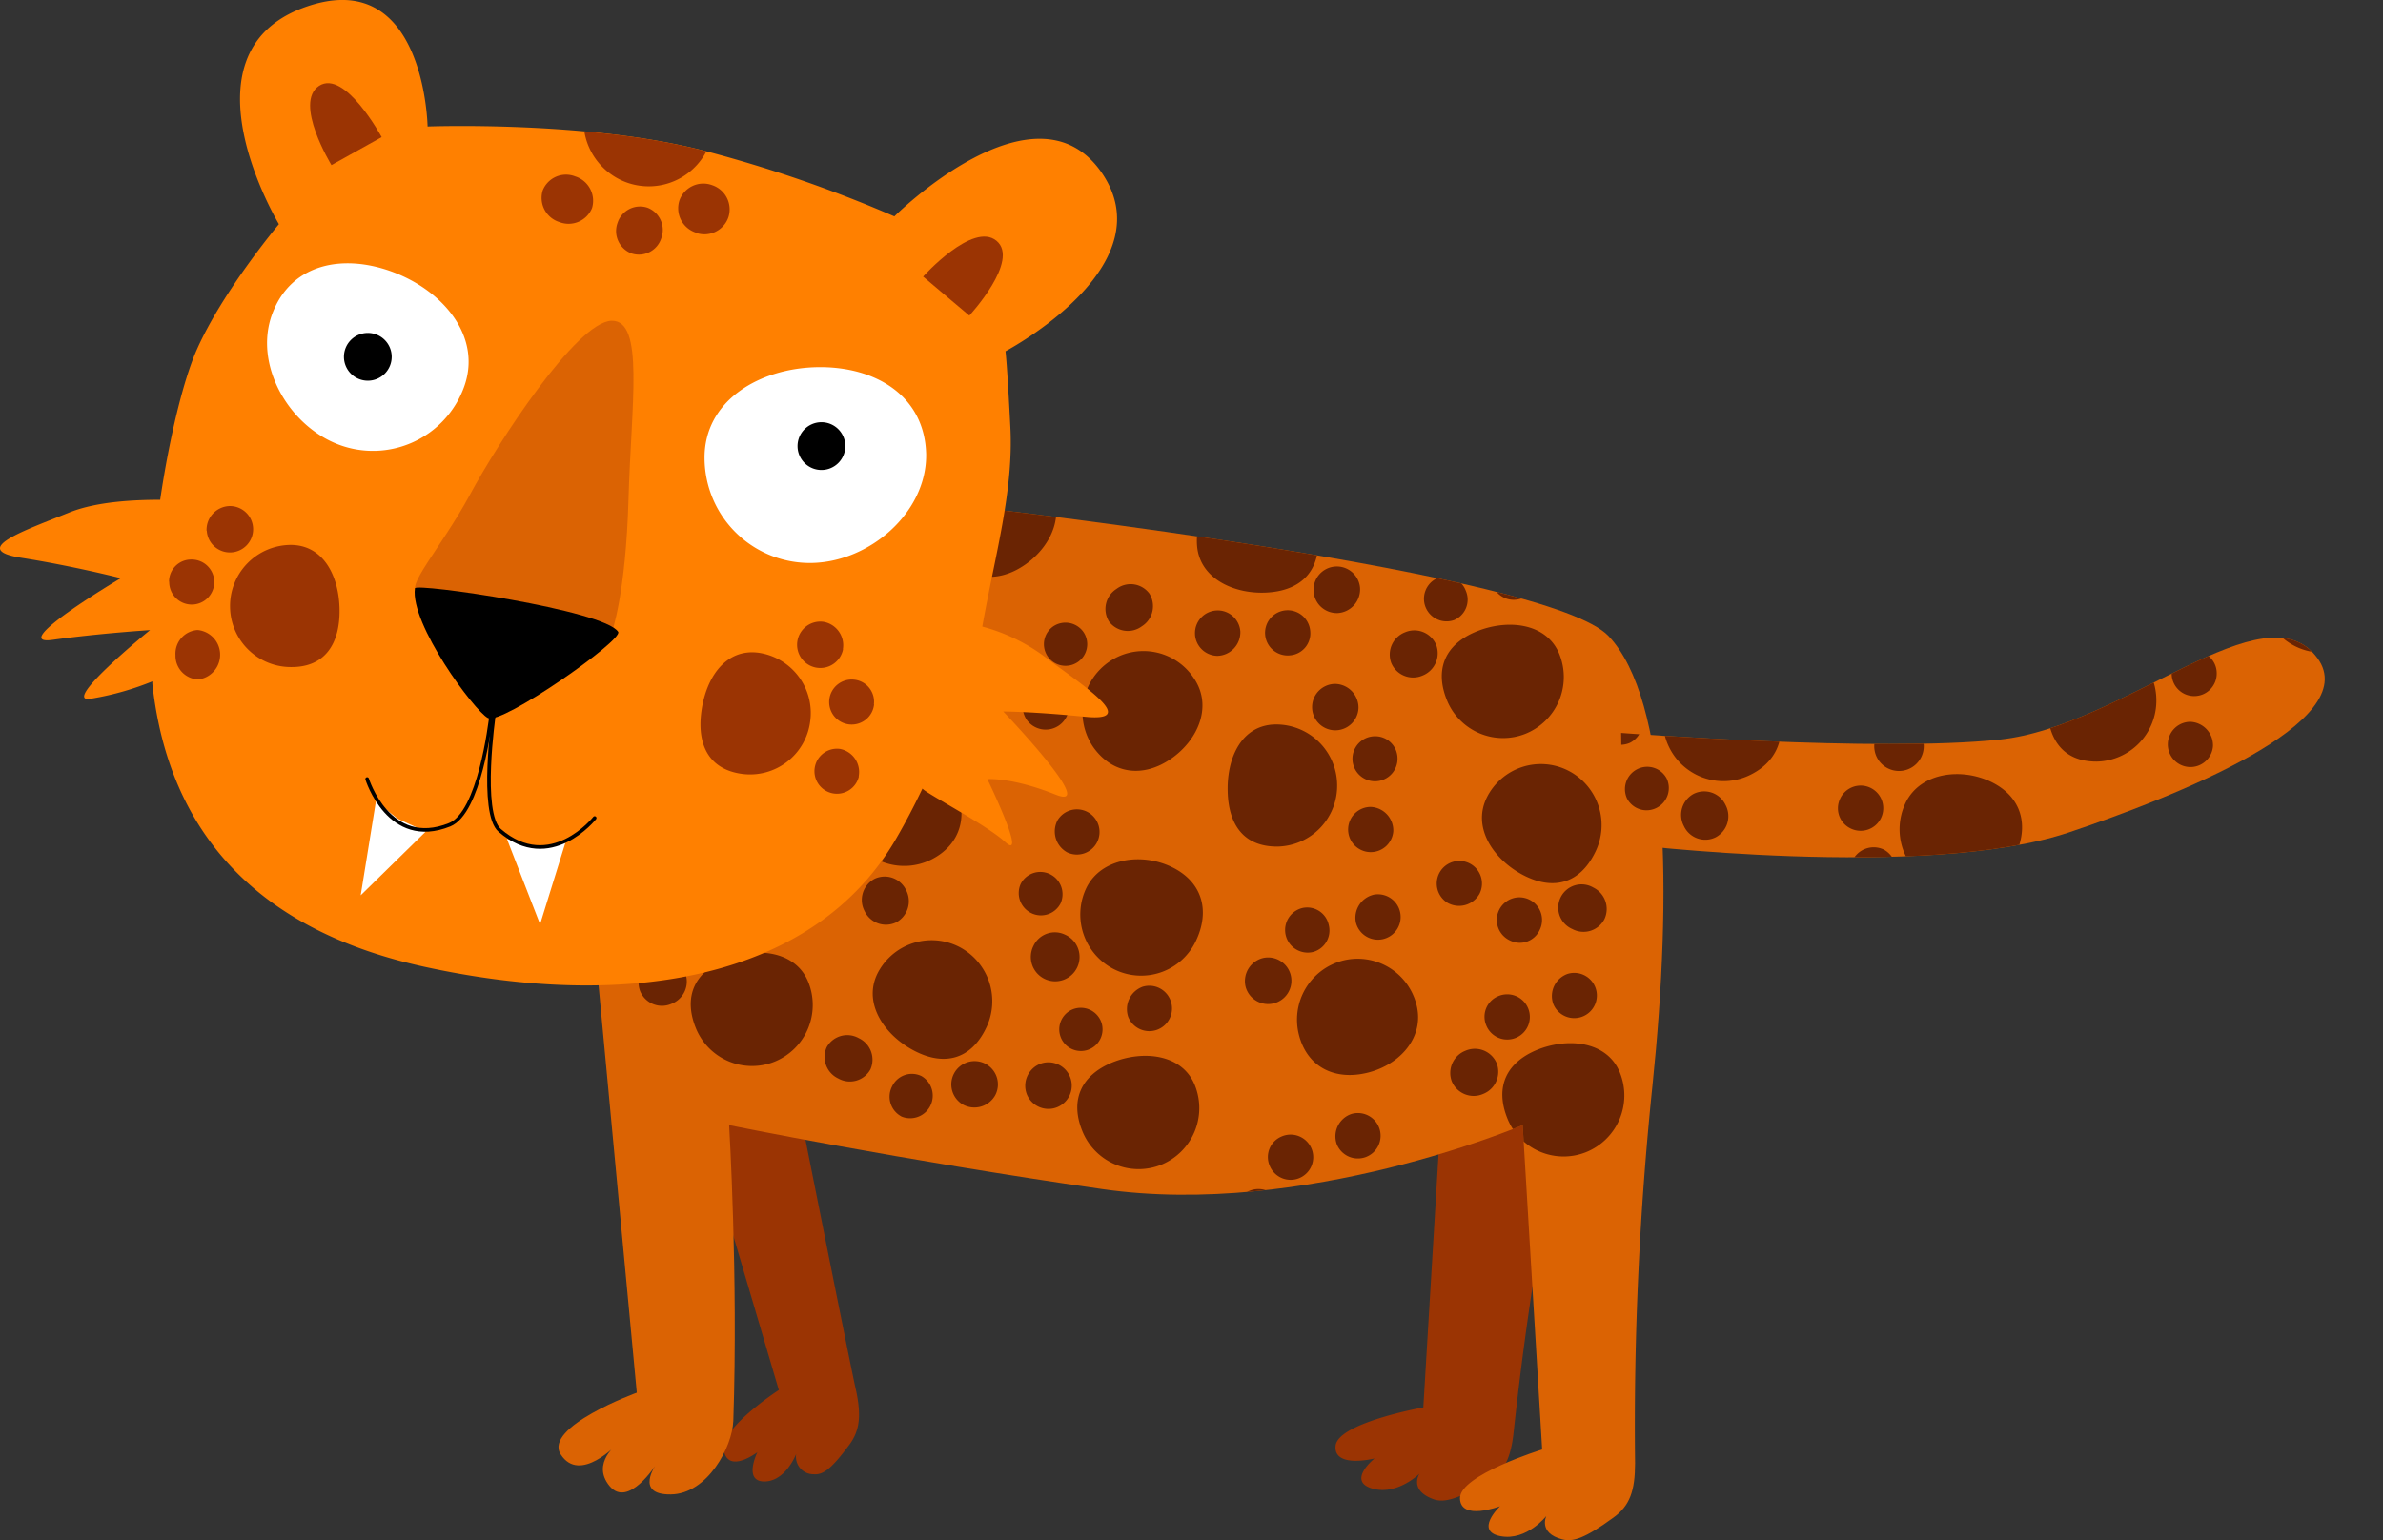 <svg xmlns="http://www.w3.org/2000/svg" xmlns:xlink="http://www.w3.org/1999/xlink" viewBox="0 0 244.44 158.02"><rect x="0" y="0" width="244.44" height="158.02" fill="#333333" stroke="none"/><defs><style>.cls-1,.cls-9{fill:none;}.cls-2{fill:#9b3403;}.cls-3{clip-path:url(#clip-path);}.cls-4{fill:#db6303;}.cls-5{fill:#6a2403;}.cls-6{clip-path:url(#clip-path-2);}.cls-7{fill:#ff8000;}.cls-8{fill:#fff;}.cls-9{stroke:#000;stroke-linecap:round;stroke-width:0.37px;}.cls-10{clip-path:url(#clip-path-3);}</style><clipPath id="clip-path"><path class="cls-1" d="M101.08,52.16S158.8,58.71,165,65.26s6.57,26.22,4.5,46.17a336.57,336.57,0,0,0-1.78,38.68c0,2.84-.53,4.37-2.21,5.59-3,2.19-4.2,2.52-5.26,2.24-2.5-.65-1.63-2.4-1.63-2.4s-2,2.56-4.67,2.08c-2.78-.51-.08-3.08-.08-3.08s-4.07,1.56-4.11-.82,8.43-5,8.43-5l-2-33.28S133.83,125,113.05,122s-38.26-6.56-38.26-6.56.94,15.5.43,30.34c-.1,2.68-2.64,7.5-6.41,7.55s-1.51-3.07-1.51-3.07-2.86,4.54-4.78,2.2.84-4.35.84-4.35-3.87,4.18-5.84,1.12c-1.83-2.83,7.8-6.34,7.8-6.34l-5.16-55Z"/></clipPath><clipPath id="clip-path-2"><path class="cls-1" d="M166.45,86.57s31,3.8,45.79-1.17c10.75-3.61,30.28-11.3,25.48-17.87-5.43-7.42-19.83,7-32.59,8.35-12.51,1.33-38.84-.68-38.84-.68Z"/></clipPath><clipPath id="clip-path-3"><path class="cls-1" d="M107.67,67.77a18.82,18.82,0,0,0-6.91-3.48c1.3-7.33,3.22-13.85,2.88-20.47-.25-4.88-.41-7-.5-7.78,1.6-.87,16.19-9.16,9.86-18.33-6.83-9.88-21.26,4.49-21.26,4.49a134.94,134.94,0,0,0-19.38-6.7c-12-3.14-28.5-2.52-28.5-2.52S43.58-3.91,31,.84C18.21,5.71,28.61,23,28.61,23s-5.75,6.85-8.41,12.85c-1.34,3-2.81,8.92-3.77,15.43-2.57,0-6.48.16-9.32,1.3-4.6,1.86-10.31,3.8-4.93,4.65s10.21,2.09,10.21,2.09-11.8,7-7,6.33,10-1,10-1-9.72,7.9-5.85,7a29.26,29.26,0,0,0,6.09-1.74,2.48,2.48,0,0,0,0,.27c1.21,11,6.79,24.38,27.84,29S83.72,100.4,92,85.91c.92-1.59,1.79-3.26,2.62-5,.43.53,6.56,3.71,8.48,5.47,2.35,2.15-1.82-6.44-1.82-6.44s2.47-.22,7,1.59S102.91,73,102.91,73s3,0,8.39.54S111.67,70.71,107.67,67.77Z"/></clipPath></defs><title>tiger</title><g id="Layer_2" data-name="Layer 2"><g id="Layer_1-2" data-name="Layer 1"><path class="cls-2" d="M161.6,108.71a337.07,337.07,0,0,0-6.33,38.19c-.3,2.83-1.05,4.28-2.86,5.29-3.26,1.81-4.46,2-5.48,1.59-2.41-.94-1.33-2.57-1.33-2.57s-2.33,2.29-4.89,1.5.29-3.07.29-3.07-4.23,1.06-4-1.3,9-3.94,9-3.94l2-33.28"/><path class="cls-2" d="M79.41,100.81s7.7,38.76,8.33,41.53.49,4.36-.58,5.84c-1.94,2.64-2.79,3.16-3.7,3.08a1.79,1.79,0,0,1-1.79-2.08S80.59,152,78.4,152s-.71-3-.71-3-2.9,2.21-3.43-.1,5.63-6.28,5.63-6.28L67.61,101Z"/><g class="cls-3"><path class="cls-4" d="M101.08,52.16S158.8,58.71,165,65.26s6.57,26.22,4.5,46.17a336.57,336.57,0,0,0-1.78,38.68c0,2.84-.53,4.37-2.21,5.59-3,2.19-4.2,2.52-5.26,2.24-2.5-.65-1.63-2.4-1.63-2.4s-2,2.56-4.67,2.08c-2.78-.51-.08-3.08-.08-3.08s-4.07,1.56-4.11-.82,8.43-5,8.43-5l-2-33.28S133.83,125,113.05,122s-38.26-6.56-38.26-6.56.94,15.5.43,30.34c-.1,2.68-2.64,7.5-6.41,7.55s-1.51-3.07-1.51-3.07-2.86,4.54-4.78,2.2.84-4.35.84-4.35-3.87,4.18-5.84,1.12c-1.83-2.83,7.8-6.34,7.8-6.34l-5.16-55Z"/><path class="cls-5" d="M137.16,80.51A6.24,6.24,0,0,1,131,86.86c-3.44,0-5-2.26-5.07-5.72s1.46-6.75,4.89-6.81A6.26,6.26,0,0,1,137.16,80.51Z"/><path class="cls-5" d="M142.92,85.29a2.32,2.32,0,1,1-2.34-2.5A2.42,2.42,0,0,1,142.92,85.29Z"/><path class="cls-5" d="M143.35,77.74a2.31,2.31,0,1,1-2.34-2.2A2.28,2.28,0,0,1,143.35,77.74Z"/><path class="cls-5" d="M139.35,72.63a2.38,2.38,0,1,1-2.41-2.46A2.44,2.44,0,0,1,139.35,72.63Z"/><path class="cls-5" d="M111.46,91.05C113,88,117.2,87.46,120.28,89s3.87,4.5,2.36,7.61a6.21,6.21,0,0,1-8.34,2.85A6.29,6.29,0,0,1,111.46,91.05Z"/><path class="cls-5" d="M108.48,84.16a2.32,2.32,0,1,1,1,3.3A2.45,2.45,0,0,1,108.48,84.16Z"/><path class="cls-5" d="M104.7,90.69a2.26,2.26,0,0,1,3-1,2.29,2.29,0,0,1,1.09,3,2.26,2.26,0,0,1-3,1A2.29,2.29,0,0,1,104.7,90.69Z"/><path class="cls-5" d="M106,97.07a2.42,2.42,0,0,1,3.23-1.18A2.5,2.5,0,1,1,106,97.07Z"/><path class="cls-5" d="M137.7,98.57a6.22,6.22,0,0,1,7.59,4.49c.87,3.34-1.66,6.17-5,7s-6.19-.54-7.05-3.88A6.26,6.26,0,0,1,137.7,98.57Z"/><path class="cls-5" d="M140.94,91.79a2.33,2.33,0,1,1-1.85,2.89A2.43,2.43,0,0,1,140.94,91.79Z"/><path class="cls-5" d="M133.57,93.17a2.26,2.26,0,0,1,2.72,1.69,2.29,2.29,0,0,1-1.57,2.81,2.32,2.32,0,0,1-1.15-4.5Z"/><path class="cls-5" d="M129.58,98.29a2.39,2.39,0,1,1-1.81,2.95A2.44,2.44,0,0,1,129.58,98.29Z"/><path class="cls-5" d="M113.77,67.9a6.19,6.19,0,0,1,8.65,1.62c2,2.85.53,6.37-2.3,8.33s-6,1.62-8-1.23A6.3,6.3,0,0,1,113.77,67.9Z"/><path class="cls-5" d="M114.53,60.42a2.4,2.4,0,0,1,3.37.48,2.44,2.44,0,0,1-.76,3.35,2.41,2.41,0,0,1-3.38-.48A2.44,2.44,0,0,1,114.53,60.42Z"/><path class="cls-5" d="M108.05,64.26a2.25,2.25,0,0,1,3.13.65,2.22,2.22,0,1,1-3.13-.65Z"/><path class="cls-5" d="M106,70.44a2.39,2.39,0,1,1-.7,3.39A2.46,2.46,0,0,1,106,70.44Z"/><path class="cls-5" d="M98.78,48a6.2,6.2,0,0,1,8.65,1.62c2,2.85.53,6.37-2.3,8.33s-6,1.62-7.95-1.23A6.29,6.29,0,0,1,98.78,48Z"/><path class="cls-5" d="M91.05,50.56a2.42,2.42,0,0,1,3.39.56,2.46,2.46,0,0,1-.69,3.38,2.39,2.39,0,1,1-2.7-3.94Z"/><path class="cls-5" d="M87.21,85.44A6.29,6.29,0,0,1,89.94,77c3.06-1.57,6.34.31,7.9,3.39s.8,6.2-2.25,7.77A6.22,6.22,0,0,1,87.21,85.44Z"/><path class="cls-5" d="M79.94,83.7a2.44,2.44,0,0,1,.92-3.31,2.41,2.41,0,0,1,3.19,1.21,2.44,2.44,0,0,1-.91,3.31A2.41,2.41,0,0,1,79.94,83.7Z"/><path class="cls-5" d="M82.86,90.67a2.3,2.3,0,0,1,1.06-3,2.23,2.23,0,0,1,3,.93,2.31,2.31,0,0,1-4.11,2.11Z"/><path class="cls-5" d="M88.69,93.49a2.45,2.45,0,0,1,1-3.31,2.43,2.43,0,0,1,3.25,1.14,2.46,2.46,0,0,1-1,3.31A2.42,2.42,0,0,1,88.69,93.49Z"/><path class="cls-5" d="M156.33,89.83c-3.06-1.56-5.37-4.86-3.82-8a6.19,6.19,0,0,1,8.36-2.76,6.27,6.27,0,0,1,2.74,8.41C162.06,90.62,159.4,91.39,156.33,89.83Z"/><path class="cls-5" d="M148.48,92.63a2.32,2.32,0,1,1,3.28-.92A2.4,2.4,0,0,1,148.48,92.63Z"/><path class="cls-5" d="M154.92,96.51a2.32,2.32,0,1,1,3-1.06A2.24,2.24,0,0,1,154.92,96.51Z"/><path class="cls-5" d="M161.28,95.32a2.39,2.39,0,1,1,2.15-4.26,2.45,2.45,0,0,1,1.14,3.26A2.42,2.42,0,0,1,161.28,95.32Z"/><path class="cls-5" d="M93.86,107.85C90.79,106.29,88.48,103,90,99.9a6.22,6.22,0,0,1,8.37-2.76,6.28,6.28,0,0,1,2.74,8.42C99.59,108.65,96.92,109.41,93.86,107.85Z"/><path class="cls-5" d="M86,110.66a2.44,2.44,0,0,1-1.2-3.22,2.41,2.41,0,0,1,3.28-.93,2.44,2.44,0,0,1,1.2,3.22A2.41,2.41,0,0,1,86,110.66Z"/><path class="cls-5" d="M92.45,114.54a2.29,2.29,0,0,1-.94-3.08,2.25,2.25,0,0,1,3-1.06,2.32,2.32,0,0,1-2.08,4.14Z"/><path class="cls-5" d="M98.81,113.35a2.39,2.39,0,1,1,3.29-1A2.45,2.45,0,0,1,98.81,113.35Z"/><path class="cls-5" d="M74.46,98.42c3.19-1.29,7.18-.85,8.46,2.36a6.28,6.28,0,0,1-3.47,8.15,6.22,6.22,0,0,1-8.09-3.49C70.08,102.23,71.27,99.7,74.46,98.42Z"/><path class="cls-5" d="M77.56,90.63a2.33,2.33,0,1,1-1.48,3.09A2.41,2.41,0,0,1,77.56,90.63Z"/><path class="cls-5" d="M70.41,92.94a2.25,2.25,0,0,1,2.91,1.32,2.22,2.22,0,1,1-2.91-1.32Z"/><path class="cls-5" d="M67.1,98.52a2.41,2.41,0,0,1,3.18,1.29A2.45,2.45,0,0,1,68.86,103a2.42,2.42,0,0,1-3.19-1.29A2.45,2.45,0,0,1,67.1,98.52Z"/><path class="cls-5" d="M114.11,109c3.19-1.28,7.18-.85,8.46,2.36a6.28,6.28,0,0,1-3.47,8.15,6.22,6.22,0,0,1-8.09-3.49C109.73,112.84,110.92,110.31,114.11,109Z"/><path class="cls-5" d="M117.21,101.24a2.33,2.33,0,1,1-1.48,3.1A2.45,2.45,0,0,1,117.21,101.24Z"/><path class="cls-5" d="M110.06,103.55a2.24,2.24,0,0,1,2.91,1.33,2.22,2.22,0,1,1-2.91-1.33Z"/><path class="cls-5" d="M106.75,109.13a2.39,2.39,0,1,1-1.42,3.15A2.42,2.42,0,0,1,106.75,109.13Z"/><path class="cls-5" d="M135.51,122.09c3.19-1.29,7.17-.85,8.45,2.36a6.23,6.23,0,1,1-11.56,4.66C131.12,125.9,132.31,123.37,135.51,122.09Z"/><path class="cls-5" d="M138.61,114.3a2.33,2.33,0,1,1-1.49,3.09A2.42,2.42,0,0,1,138.61,114.3Z"/><path class="cls-5" d="M131.45,116.61a2.32,2.32,0,1,1-1.21,3A2.28,2.28,0,0,1,131.45,116.61Z"/><path class="cls-5" d="M128.14,122.19a2.44,2.44,0,0,1,3.19,1.29,2.47,2.47,0,0,1-1.43,3.16,2.43,2.43,0,0,1-3.19-1.3A2.46,2.46,0,0,1,128.14,122.19Z"/><path class="cls-5" d="M157.71,107.7c3.19-1.28,7.18-.85,8.46,2.37a6.27,6.27,0,0,1-3.47,8.14,6.21,6.21,0,0,1-8.09-3.49C153.33,111.51,154.52,109,157.71,107.7Z"/><path class="cls-5" d="M160.81,99.92a2.32,2.32,0,1,1-1.48,3.09A2.41,2.41,0,0,1,160.81,99.92Z"/><path class="cls-5" d="M153.66,102.22a2.32,2.32,0,1,1-1.2,3A2.28,2.28,0,0,1,153.66,102.22Z"/><path class="cls-5" d="M150.34,107.8a2.43,2.43,0,0,1,3.19,1.3,2.45,2.45,0,0,1-1.42,3.15,2.43,2.43,0,0,1-3.19-1.3A2.45,2.45,0,0,1,150.34,107.8Z"/><path class="cls-5" d="M151.5,64.77c3.19-1.28,7.18-.85,8.46,2.36a6.28,6.28,0,0,1-3.47,8.15,6.21,6.21,0,0,1-8.09-3.49C147.12,68.58,148.31,66.05,151.5,64.77Z"/><path class="cls-5" d="M154.6,57a2.32,2.32,0,1,1-1.48,3.09A2.43,2.43,0,0,1,154.6,57Z"/><path class="cls-5" d="M147.45,59.29a2.25,2.25,0,0,1,2.91,1.33,2.28,2.28,0,0,1-1.2,3,2.32,2.32,0,0,1-1.71-4.31Z"/><path class="cls-5" d="M144.13,64.87a2.43,2.43,0,0,1,3.19,1.3,2.46,2.46,0,0,1-1.42,3.15,2.43,2.43,0,0,1-3.19-1.3A2.46,2.46,0,0,1,144.13,64.87Z"/><path class="cls-5" d="M130.16,60.78c-3.43.27-7.1-1.35-7.37-4.79a6.22,6.22,0,1,1,12.41-1C135.46,58.46,133.58,60.52,130.16,60.78Z"/><path class="cls-5" d="M124.89,67.29a2.33,2.33,0,1,1,2.34-2.51A2.42,2.42,0,0,1,124.89,67.29Z"/><path class="cls-5" d="M132.4,67.23a2.32,2.32,0,1,1,2-2.48A2.26,2.26,0,0,1,132.4,67.23Z"/><path class="cls-5" d="M137.22,62.9a2.39,2.39,0,1,1,2.29-2.58A2.44,2.44,0,0,1,137.22,62.9Z"/></g><g class="cls-6"><path class="cls-4" d="M166.45,86.57s31,3.8,45.79-1.17c10.75-3.61,30.28-11.3,25.48-17.87-5.43-7.42-19.83,7-32.59,8.35-12.51,1.33-38.84-.68-38.84-.68Z"/><path class="cls-5" d="M221.19,71.78a6.25,6.25,0,0,1-6.13,6.36c-3.44,0-5-2.27-5.08-5.73s1.46-6.75,4.9-6.8A6.23,6.23,0,0,1,221.19,71.78Z"/><path class="cls-5" d="M227,76.56a2.32,2.32,0,1,1-2.34-2.5A2.42,2.42,0,0,1,227,76.56Z"/><path class="cls-5" d="M227.38,69a2.31,2.31,0,1,1-2.34-2.2A2.27,2.27,0,0,1,227.38,69Z"/><path class="cls-5" d="M223.39,63.9A2.38,2.38,0,1,1,221,61.44,2.44,2.44,0,0,1,223.39,63.9Z"/><path class="cls-5" d="M195.49,82.33c1.53-3.1,5.75-3.6,8.83-2.07s3.86,4.5,2.35,7.6a6.21,6.21,0,0,1-8.34,2.85A6.29,6.29,0,0,1,195.49,82.33Z"/><path class="cls-5" d="M192.52,75.43a2.41,2.41,0,0,1,3.18-1.24,2.54,2.54,0,1,1-3.18,1.24Z"/><path class="cls-5" d="M188.73,82a2.32,2.32,0,1,1,1.1,3A2.29,2.29,0,0,1,188.73,82Z"/><path class="cls-5" d="M190,88.34a2.42,2.42,0,0,1,3.22-1.18,2.45,2.45,0,0,1,1,3.3A2.41,2.41,0,0,1,191,91.64,2.45,2.45,0,0,1,190,88.34Z"/><path class="cls-5" d="M171.24,76.72A6.3,6.3,0,0,1,174,68.29c3.06-1.57,6.34.31,7.9,3.4s.81,6.2-2.26,7.76A6.2,6.2,0,0,1,171.24,76.72Z"/><path class="cls-5" d="M164,75a2.32,2.32,0,1,1,3.2,1.21A2.44,2.44,0,0,1,164,75Z"/><path class="cls-5" d="M166.9,81.94a2.29,2.29,0,0,1,1-3,2.26,2.26,0,0,1,3.06.93,2.28,2.28,0,0,1-1,3A2.26,2.26,0,0,1,166.9,81.94Z"/><path class="cls-5" d="M172.73,84.76a2.45,2.45,0,0,1,1-3.31A2.42,2.42,0,0,1,177,82.59a2.45,2.45,0,0,1-1,3.31A2.41,2.41,0,0,1,172.73,84.76Z"/><path class="cls-5" d="M235.53,56c3.2-1.28,7.19-.84,8.46,2.37a6.29,6.29,0,0,1-3.47,8.15,6.22,6.22,0,0,1-8.09-3.49C231.16,59.85,232.34,57.33,235.53,56Z"/></g><path class="cls-7" d="M107.67,67.77a18.82,18.82,0,0,0-6.91-3.48c1.3-7.33,3.22-13.85,2.88-20.47-.25-4.88-.41-7-.5-7.78,1.6-.87,16.19-9.16,9.86-18.33-6.83-9.88-21.26,4.49-21.26,4.49a134.94,134.94,0,0,0-19.38-6.7c-12-3.14-28.5-2.52-28.5-2.52S43.58-3.91,31,.84C18.21,5.71,28.61,23,28.61,23s-5.75,6.85-8.41,12.85c-1.34,3-2.81,8.92-3.77,15.43-2.57,0-6.48.16-9.32,1.3-4.6,1.86-10.31,3.8-4.93,4.65s10.21,2.09,10.21,2.09-11.8,7-7,6.33,10-1,10-1-9.72,7.9-5.85,7a29.26,29.26,0,0,0,6.09-1.74,2.48,2.48,0,0,0,0,.27c1.21,11,6.79,24.38,27.84,29S83.72,100.4,92,85.91c.92-1.59,1.79-3.26,2.62-5,.43.53,6.56,3.71,8.48,5.47,2.35,2.15-1.82-6.44-1.82-6.44s2.47-.22,7,1.59S102.91,73,102.91,73s3,0,8.39.54S111.67,70.71,107.67,67.77Z"/><path class="cls-4" d="M48.19,50.78c-2.89,5.36-7,9.9-5.15,9.87s19.73,4.19,19.73,4.19,1.42-3.86,1.7-13.65,1.65-18.33-1.73-18.28C59.14,33,51.07,45.42,48.19,50.78Z"/><path class="cls-2" d="M94.69,28.38s5.1-5.69,7.53-3.67-2.79,7.67-2.79,7.67Z"/><path class="cls-2" d="M34,16.94s-3.92-6.4-1.27-8.13,6.42,5.26,6.42,5.26Z"/><path class="cls-8" d="M95,46.6c.08,6-5.82,11.07-11.76,11.16A10.8,10.8,0,0,1,72.27,47.08c-.08-6,5.69-9.33,11.63-9.41S94.86,40.63,95,46.6Z"/><path class="cls-8" d="M27.92,32.22C26,37.4,29.59,43.68,34.75,45.62a9.94,9.94,0,0,0,12.83-5.86c1.92-5.17-2.09-9.9-7.25-11.84S29.84,27.05,27.92,32.22Z"/><path class="cls-8" d="M40.78,84l-2.22-1.78L37,91.86l6.67-6.54Z"/><path class="cls-8" d="M55.1,86.89,52,86.08l3.4,8.75L58,86.45Z"/><path class="cls-9" d="M50.66,73.36s-1.46,10.07.6,11.84C56.45,89.67,61,83.93,61,83.93"/><path class="cls-9" d="M37.66,79.93s2.22,7.2,8.46,4.69c3.06-1.23,4.15-10.34,4.27-11.29"/><path d="M42.56,60.36c-.5,3.66,6.08,12.57,7.49,13.31s13.91-8,13.36-8.84C62,62.59,42.63,59.79,42.56,60.36Z"/><path d="M86.71,45.75a2.45,2.45,0,1,1-2.48-2.43A2.45,2.45,0,0,1,86.71,45.75Z"/><path d="M40.18,36.59a2.45,2.45,0,1,1-2.48-2.43A2.45,2.45,0,0,1,40.18,36.59Z"/><g class="cls-10"><path class="cls-2" d="M83.1,74.06a6.22,6.22,0,0,1-7,5.34c-3.4-.47-4.62-3-4.15-6.43s2.46-6.45,5.86-6A6.25,6.25,0,0,1,83.1,74.06Zm5,5.61a2.31,2.31,0,1,1-1.93-2.83A2.41,2.41,0,0,1,88.08,79.67Zm1.56-7.4a2.31,2.31,0,1,1-2-2.53A2.27,2.27,0,0,1,89.64,72.27Zm-3.18-5.66a2.38,2.38,0,1,1-2-2.81A2.44,2.44,0,0,1,86.46,66.61Z"/><path class="cls-2" d="M64.3,18.73a6.73,6.73,0,0,1-4.07-8.56c1.23-3.5,4.13-4.24,7.61-3s6.2,4,5,7.48A6.67,6.67,0,0,1,64.3,18.73Zm-6.91,4.06a2.6,2.6,0,0,1-1.72-3.25A2.57,2.57,0,0,1,59,18.1a2.62,2.62,0,0,1,1.73,3.25A2.6,2.6,0,0,1,57.39,22.79ZM64.77,26a2.45,2.45,0,0,1-1.42-3.14,2.42,2.42,0,0,1,3.06-1.55,2.44,2.44,0,0,1,1.42,3.14A2.41,2.41,0,0,1,64.77,26Zm6.59-2.14a2.62,2.62,0,0,1-1.66-3.31A2.6,2.6,0,0,1,73.05,19a2.62,2.62,0,0,1,1.66,3.31A2.6,2.6,0,0,1,71.36,23.88Z"/><path class="cls-2" d="M23.6,62.27a6.24,6.24,0,0,0,6.32,6.17c3.43,0,4.95-2.41,4.91-5.87s-1.65-6.71-5.09-6.66A6.26,6.26,0,0,0,23.6,62.27ZM18,67.21a2.43,2.43,0,0,0,2.34,2.5,2.55,2.55,0,0,0-.07-5.07A2.43,2.43,0,0,0,18,67.21Zm-.64-7.53a2.31,2.31,0,1,0,2.27-2.27A2.26,2.26,0,0,0,17.34,59.68Zm3.85-5.23a2.38,2.38,0,1,0,2.34-2.53A2.44,2.44,0,0,0,21.19,54.45Z"/></g></g></g></svg>